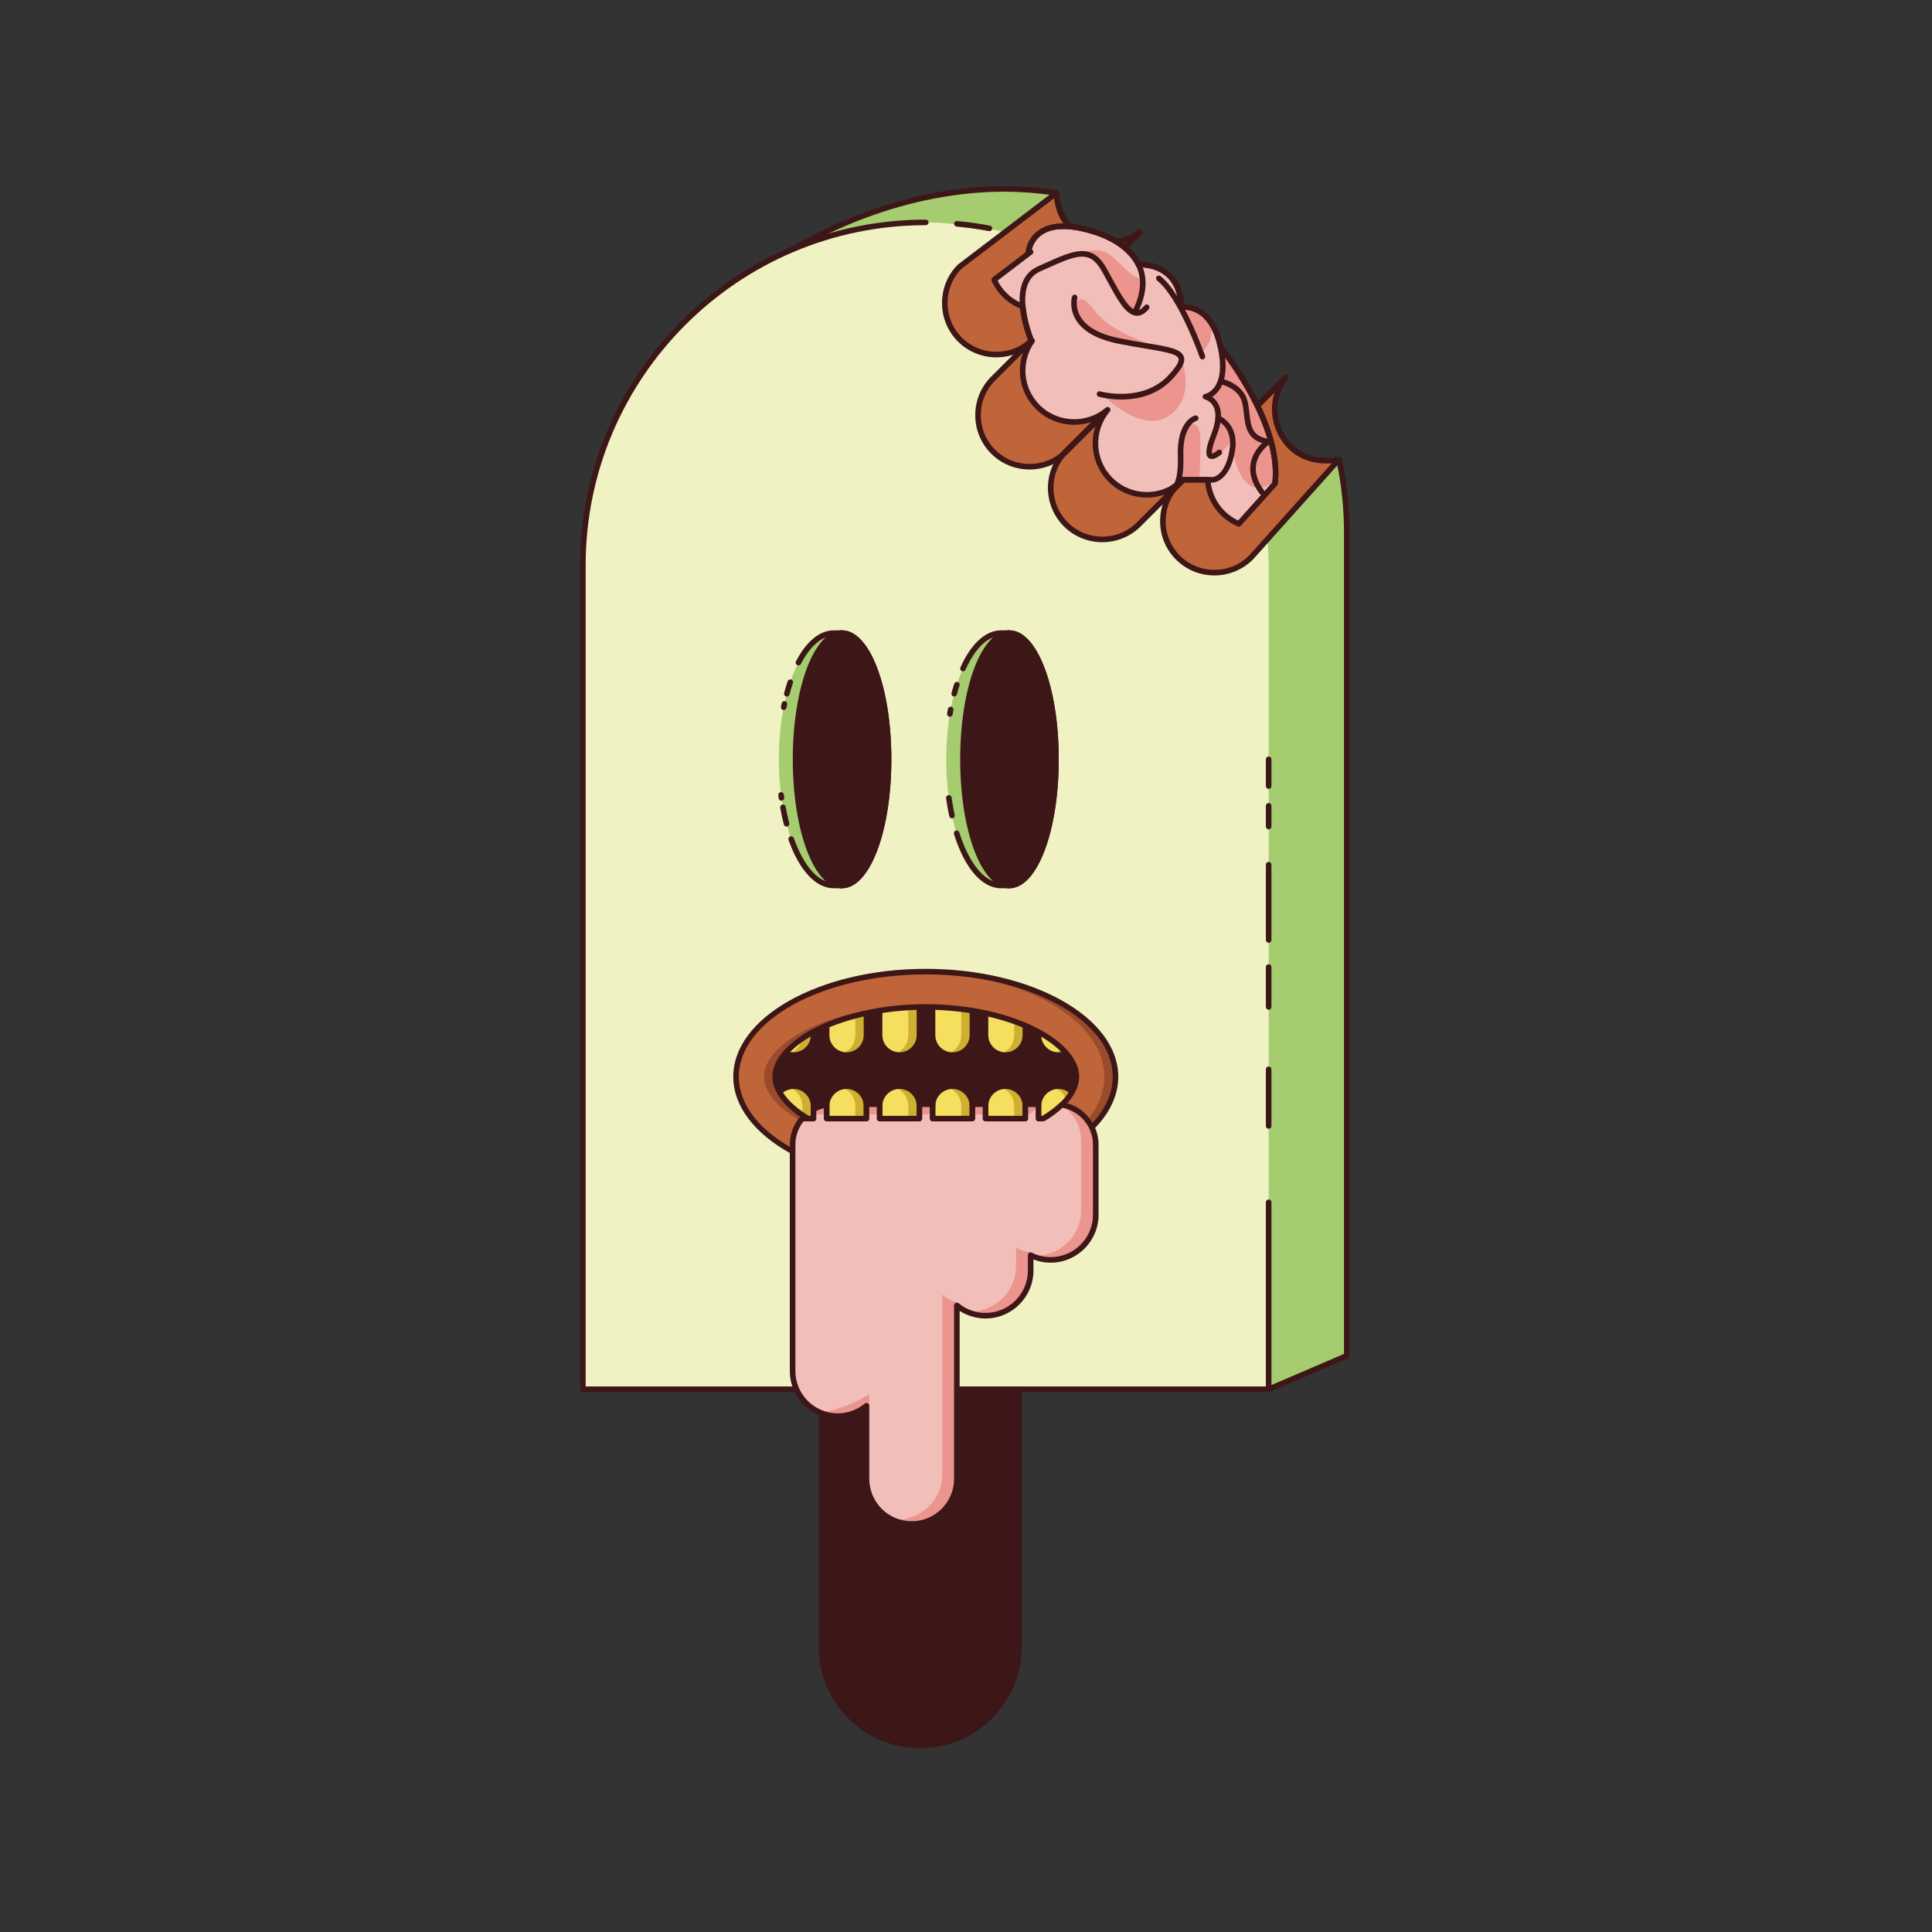 <?xml version="1.0" encoding="UTF-8"?>
<svg width="298px" height="298px" viewBox="0 0 298 298" version="1.1" xmlns="http://www.w3.org/2000/svg" xmlns:xlink="http://www.w3.org/1999/xlink">
    <rect x="0" y="0" width="298" height="298" fill="#333333" stroke="none"/>
    <!-- Generator: Sketch 50.2 (55047) - http://www.bohemiancoding.com/sketch -->
    <title>zombie</title>
    <desc>Created with Sketch.</desc>
    <defs></defs>
    <g id="zombie" stroke="none" stroke-width="1" fill="none" fill-rule="evenodd">
        <path d="M141.934,269.654 C133.277,269.654 126.263,262.636 126.263,253.983 L126.263,182.264 C126.263,173.61 133.277,166.593 141.934,166.593 C150.591,166.593 157.605,173.61 157.605,182.264 L157.605,253.983 C157.605,262.636 150.591,269.654 141.934,269.654" id="Fill-4" fill="#3D1717"></path>
        <path d="M198.904,68.791 C196.039,65.926 195.831,61.378 198.268,58.261 L192.864,63.664 C189.768,66.76 184.702,66.76 181.606,63.664 C178.663,60.72 178.523,55.999 181.178,52.88 C178.059,55.534 173.337,55.395 170.394,52.452 C167.298,49.356 167.298,44.29 170.394,41.193 L175.797,35.79 C172.68,38.227 168.132,38.019 165.267,35.154 C163.78,33.667 163.015,31.726 162.957,29.767 C160.31,29.355 157.601,29.139 154.843,29.139 C125.754,29.139 93.755,52.789 93.755,81.878 L195.684,214.282 L207.733,209.119 L207.733,82.028 C207.733,78.197 207.309,74.46 206.525,70.854 C203.885,71.529 200.961,70.848 198.904,68.791" id="Fill-5" fill="#A5CD6F"></path>
        <path d="M94.186,81.732 L195.821,213.756 L207.302,208.835 L207.302,82.028 C207.302,78.473 206.93,74.89 206.195,71.37 C203.445,71.92 200.573,71.068 198.6,69.095 C196.321,66.817 195.611,63.506 196.555,60.582 L193.168,63.968 C189.897,67.241 184.574,67.24 181.302,63.968 C178.738,61.405 178.179,57.497 179.707,54.352 C176.562,55.878 172.653,55.319 170.089,52.756 C168.511,51.177 167.641,49.07 167.641,46.823 C167.641,44.575 168.511,42.468 170.089,40.889 L173.476,37.504 C170.552,38.447 167.241,37.737 164.963,35.458 C163.541,34.036 162.69,32.159 162.545,30.14 C160.001,29.761 157.412,29.569 154.843,29.569 C126.838,29.569 94.293,52.343 94.186,81.732 Z M195.684,214.713 C195.554,214.713 195.426,214.654 195.343,214.545 L93.414,82.141 C93.356,82.066 93.325,81.973 93.325,81.878 C93.325,51.934 126.395,28.709 154.843,28.709 C157.573,28.709 160.325,28.922 163.023,29.341 C163.228,29.374 163.38,29.547 163.387,29.754 C163.445,31.69 164.221,33.499 165.571,34.85 C168.255,37.533 172.538,37.793 175.532,35.451 C175.711,35.312 175.968,35.335 176.12,35.505 C176.271,35.676 176.262,35.934 176.101,36.095 L170.698,41.498 C169.282,42.914 168.502,44.805 168.502,46.823 C168.502,48.84 169.282,50.731 170.698,52.148 C173.45,54.9 177.931,55.079 180.898,52.552 C181.068,52.407 181.322,52.417 181.482,52.576 C181.64,52.735 181.651,52.988 181.505,53.159 C178.98,56.127 179.158,60.608 181.91,63.36 C184.847,66.296 189.624,66.296 192.56,63.36 L197.963,57.957 C198.124,57.796 198.382,57.788 198.553,57.939 C198.723,58.089 198.747,58.347 198.606,58.526 C196.266,61.521 196.524,65.803 199.208,68.487 C201.072,70.35 203.835,71.098 206.418,70.437 C206.532,70.408 206.652,70.426 206.751,70.488 C206.851,70.549 206.921,70.649 206.946,70.763 C207.754,74.478 208.163,78.269 208.163,82.028 L208.163,209.119 C208.163,209.291 208.061,209.446 207.902,209.514 L195.854,214.678 C195.799,214.701 195.741,214.713 195.684,214.713 Z" id="Fill-6" fill="#3D1717"></path>
        <path d="M198.904,68.791 C196.104,65.863 195.831,61.378 198.268,58.261 L192.864,63.664 C192.633,63.895 192.388,64.104 192.136,64.3 C189.02,66.737 184.471,66.529 181.606,63.664 C178.663,60.72 178.523,55.999 181.178,52.88 C181.113,52.936 181.043,52.982 180.977,53.035 C177.858,55.52 173.276,55.334 170.394,52.452 C167.529,49.587 167.321,45.038 169.758,41.922 C169.954,41.67 170.163,41.425 170.394,41.193 L175.797,35.79 L175.796,35.791 C172.68,38.227 168.439,37.673 165.267,35.154 C162.963,33.324 162.949,29.767 162.949,29.767 L148.055,41.108 C144.958,44.204 144.958,49.27 148.055,52.366 C150.919,55.231 155.468,55.44 158.584,53.003 L153.181,58.406 C150.085,61.502 150.085,66.568 153.181,69.664 C156.125,72.608 160.846,72.747 163.965,70.092 C161.311,73.212 161.45,77.933 164.394,80.877 C167.49,83.973 172.556,83.973 175.652,80.877 L181.055,75.473 C178.618,78.59 178.827,83.138 181.691,86.004 C184.788,89.099 189.854,89.099 192.95,86.004 L206.527,70.862 C206.527,70.862 201.96,71.986 198.904,68.791" id="Fill-7" fill="#C06539"></path>
        <path d="M192.95,86.004 C189.854,89.099 184.788,89.099 181.691,86.004 C178.827,83.139 178.618,78.59 181.055,75.473 L175.652,80.877 C172.556,83.973 167.49,83.973 164.394,80.877 C161.45,77.933 161.311,73.212 163.965,70.092 C160.846,72.747 156.125,72.608 153.181,69.664 C150.085,66.568 150.085,61.502 153.181,58.406 L158.584,53.003 C155.468,55.44 150.919,55.231 148.055,52.366 C144.958,49.27 144.958,44.204 148.055,41.108 L155.038,35.79 C151.512,35.043 146.535,34.303 142.794,34.303 C113.705,34.303 89.905,58.103 89.905,87.192 L89.905,214.282 L195.684,214.282 L195.684,87.192 C195.684,85.922 195.623,84.668 195.534,83.42 L192.95,86.004" id="Fill-8" fill="#F0F2C3"></path>
        <path d="M152.608,35.652 C152.581,35.652 152.554,35.65 152.527,35.644 C150.889,35.334 149.215,35.1 147.552,34.948 C147.315,34.927 147.141,34.717 147.163,34.481 C147.184,34.244 147.393,34.069 147.63,34.091 C149.32,34.245 151.021,34.483 152.688,34.799 C152.921,34.843 153.074,35.068 153.03,35.302 C152.991,35.508 152.81,35.652 152.608,35.652" id="Fill-9" fill="#3D1717"></path>
        <path d="M155.704,98.086 C152.05,98.086 148.962,106.801 148.962,117.117 C148.962,127.433 152.05,136.149 155.704,136.149 C159.358,136.149 162.446,127.433 162.446,117.117 C162.446,106.801 159.358,98.086 155.704,98.086 Z M155.704,137.009 C151.441,137.009 148.102,128.272 148.102,117.117 C148.102,105.963 151.441,97.226 155.704,97.226 C159.967,97.226 163.306,105.963 163.306,117.117 C163.306,128.272 159.967,137.009 155.704,137.009 Z" id="Fill-10" fill="#3D1717"></path>
        <path d="M129.885,98.086 C126.231,98.086 123.144,106.801 123.144,117.117 C123.144,127.433 126.231,136.149 129.885,136.149 C133.54,136.149 136.627,127.433 136.627,117.117 C136.627,106.801 133.54,98.086 129.885,98.086 Z M129.885,137.009 C125.622,137.009 122.283,128.272 122.283,117.117 C122.283,105.963 125.622,97.226 129.885,97.226 C134.148,97.226 137.487,105.963 137.487,117.117 C137.487,128.272 134.148,137.009 129.885,137.009 Z" id="Fill-11" fill="#3D1717"></path>
        <path d="M154.413,136.579 C149.739,136.579 145.95,127.865 145.95,117.117 C145.95,106.369 149.739,97.656 154.413,97.656 L155.704,97.656 L155.704,136.579 L154.413,136.579" id="Fill-12" fill="#A5CD6F"></path>
        <path d="M128.594,136.579 C123.92,136.579 120.131,127.865 120.131,117.117 C120.131,106.369 123.92,97.656 128.594,97.656 L129.885,97.656 L129.885,136.579 L128.594,136.579" id="Fill-13" fill="#A5CD6F"></path>
        <path d="M147.18,107.439 C147.144,107.439 147.107,107.434 147.07,107.425 C146.84,107.363 146.703,107.129 146.764,106.899 C146.894,106.408 147.033,105.933 147.18,105.472 C147.252,105.246 147.497,105.123 147.721,105.194 C147.947,105.266 148.072,105.508 148,105.735 C147.856,106.182 147.722,106.643 147.596,107.119 C147.545,107.312 147.371,107.439 147.18,107.439" id="Fill-14" fill="#3D1717"></path>
        <path d="M146.513,110.558 C146.489,110.558 146.465,110.556 146.441,110.552 C146.206,110.512 146.048,110.291 146.088,110.056 C146.128,109.819 146.169,109.584 146.213,109.352 C146.256,109.118 146.478,108.965 146.715,109.008 C146.949,109.051 147.103,109.276 147.059,109.51 C147.017,109.737 146.976,109.967 146.937,110.199 C146.901,110.409 146.719,110.558 146.513,110.558" id="Fill-15" fill="#3D1717"></path>
        <path d="M146.835,126.224 C146.638,126.224 146.459,126.087 146.415,125.885 C146.224,125.003 146.059,124.076 145.927,123.132 C145.895,122.896 146.059,122.678 146.294,122.646 C146.528,122.612 146.747,122.777 146.779,123.012 C146.909,123.936 147.069,124.841 147.256,125.702 C147.307,125.934 147.159,126.164 146.927,126.214 C146.896,126.221 146.866,126.224 146.835,126.224" id="Fill-16" fill="#3D1717"></path>
        <path d="M155.704,137.009 L154.413,137.009 C151.466,137.009 148.817,133.963 147.144,128.651 C147.072,128.424 147.199,128.182 147.425,128.111 C147.653,128.041 147.894,128.165 147.965,128.392 C149.495,133.249 151.905,136.149 154.413,136.149 L155.273,136.149 L155.273,98.086 L154.413,98.086 C152.386,98.086 150.437,99.938 148.924,103.3 C148.827,103.516 148.572,103.614 148.355,103.516 C148.138,103.419 148.042,103.164 148.139,102.947 C149.799,99.258 152.027,97.226 154.413,97.226 L155.704,97.226 C155.942,97.226 156.134,97.418 156.134,97.656 L156.134,136.579 C156.134,136.817 155.942,137.009 155.704,137.009" id="Fill-17" fill="#3D1717"></path>
        <path d="M121.362,107.439 C121.325,107.439 121.288,107.435 121.251,107.425 C121.021,107.364 120.884,107.129 120.945,106.899 C121.109,106.279 121.292,105.668 121.488,105.083 C121.564,104.858 121.81,104.739 122.033,104.812 C122.258,104.888 122.38,105.132 122.304,105.357 C122.114,105.924 121.937,106.517 121.777,107.119 C121.727,107.312 121.552,107.439 121.362,107.439" id="Fill-18" fill="#3D1717"></path>
        <path d="M120.884,109.515 C120.856,109.515 120.828,109.513 120.8,109.507 C120.566,109.461 120.415,109.234 120.461,109.001 L120.568,108.48 C120.617,108.247 120.85,108.099 121.079,108.148 C121.311,108.197 121.459,108.425 121.41,108.658 L121.305,109.169 C121.265,109.374 121.085,109.515 120.884,109.515" id="Fill-19" fill="#3D1717"></path>
        <path d="M120.534,123.502 C120.323,123.502 120.139,123.346 120.108,123.131 L120.046,122.665 C120.017,122.429 120.183,122.213 120.418,122.183 C120.657,122.158 120.871,122.32 120.9,122.555 L120.961,123.012 C120.994,123.247 120.83,123.465 120.594,123.498 C120.574,123.5 120.554,123.502 120.534,123.502" id="Fill-20" fill="#3D1717"></path>
        <path d="M121.319,127.499 C121.128,127.499 120.953,127.37 120.903,127.176 C120.689,126.351 120.5,125.482 120.341,124.595 C120.299,124.362 120.455,124.138 120.689,124.096 C120.923,124.056 121.147,124.21 121.188,124.444 C121.344,125.309 121.528,126.156 121.736,126.961 C121.796,127.191 121.658,127.426 121.428,127.485 C121.392,127.495 121.355,127.499 121.319,127.499" id="Fill-21" fill="#3D1717"></path>
        <path d="M129.885,137.009 L128.594,137.009 C125.848,137.009 123.309,134.292 121.628,129.555 C121.549,129.332 121.666,129.086 121.89,129.006 C122.113,128.927 122.36,129.044 122.439,129.268 C123.991,133.64 126.234,136.149 128.594,136.149 L129.455,136.149 L129.455,98.086 L128.594,98.086 C126.775,98.086 124.979,99.621 123.537,102.406 C123.428,102.616 123.169,102.7 122.957,102.591 C122.746,102.481 122.664,102.221 122.773,102.01 C124.37,98.925 126.438,97.226 128.594,97.226 L129.885,97.226 C130.123,97.226 130.315,97.418 130.315,97.656 L130.315,136.579 C130.315,136.817 130.123,137.009 129.885,137.009" id="Fill-22" fill="#3D1717"></path>
        <path d="M155.704,98.086 C152.05,98.086 148.962,106.801 148.962,117.117 C148.962,127.433 152.05,136.149 155.704,136.149 C159.358,136.149 162.446,127.433 162.446,117.117 C162.446,106.801 159.358,98.086 155.704,98.086 Z M155.704,137.009 C151.441,137.009 148.102,128.272 148.102,117.117 C148.102,105.963 151.441,97.226 155.704,97.226 C159.967,97.226 163.306,105.963 163.306,117.117 C163.306,128.272 159.967,137.009 155.704,137.009 Z" id="Fill-23" fill="#3D1717"></path>
        <path d="M129.885,98.086 C126.231,98.086 123.144,106.801 123.144,117.117 C123.144,127.433 126.231,136.149 129.885,136.149 C133.54,136.149 136.627,127.433 136.627,117.117 C136.627,106.801 133.54,98.086 129.885,98.086 Z M129.885,137.009 C125.622,137.009 122.283,128.272 122.283,117.117 C122.283,105.963 125.622,97.226 129.885,97.226 C134.148,97.226 137.487,105.963 137.487,117.117 C137.487,128.272 134.148,137.009 129.885,137.009 Z" id="Fill-24" fill="#3D1717"></path>
        <path d="M162.876,117.117 C162.876,127.865 159.665,136.579 155.704,136.579 C151.743,136.579 148.532,127.865 148.532,117.117 C148.532,106.369 151.743,97.656 155.704,97.656 C159.665,97.656 162.876,106.369 162.876,117.117" id="Fill-25" fill="#3D1717"></path>
        <path d="M137.057,117.117 C137.057,127.865 133.846,136.579 129.885,136.579 C125.924,136.579 122.713,127.865 122.713,117.117 C122.713,106.369 125.924,97.656 129.885,97.656 C133.846,97.656 137.057,106.369 137.057,117.117" id="Fill-26" fill="#3D1717"></path>
        <path d="M195.684,214.713 L89.905,214.713 C89.668,214.713 89.475,214.52 89.475,214.282 L89.475,87.192 C89.475,57.792 113.394,33.872 142.794,33.872 C143.032,33.872 143.225,34.065 143.225,34.302 C143.225,34.54 143.032,34.733 142.794,34.733 C113.869,34.733 90.335,58.266 90.335,87.192 L90.335,213.852 L195.253,213.852 L195.253,185.44 C195.253,185.202 195.446,185.01 195.684,185.01 C195.922,185.01 196.114,185.202 196.114,185.44 L196.114,214.282 C196.114,214.52 195.922,214.713 195.684,214.713" id="Fill-27" fill="#3D1717"></path>
        <path d="M196.582,60.555 L193.168,63.968 C192.949,64.188 192.698,64.407 192.401,64.64 L181.996,75.049 C180.58,76.465 179.8,78.357 179.8,80.374 C179.8,82.392 180.58,84.283 181.996,85.699 C183.412,87.115 185.303,87.895 187.321,87.895 C189.338,87.895 191.229,87.115 192.646,85.699 L205.415,71.459 C203.781,71.589 200.829,71.426 198.593,69.089 C196.366,66.76 195.667,63.445 196.582,60.555 Z M187.314,88.759 C185.166,88.759 183.021,87.942 181.387,86.308 C179.809,84.729 178.939,82.622 178.939,80.374 C178.939,78.127 179.809,76.019 181.387,74.441 L191.832,63.996 C192.14,63.751 192.365,63.554 192.56,63.36 L197.963,57.957 C198.124,57.796 198.382,57.788 198.553,57.939 C198.723,58.089 198.747,58.347 198.606,58.526 C196.318,61.453 196.58,65.738 199.215,68.493 C202.066,71.475 206.382,70.455 206.424,70.444 C206.608,70.4 206.799,70.479 206.896,70.641 C206.994,70.802 206.974,71.009 206.848,71.15 L193.27,86.291 C191.624,87.937 189.467,88.759 187.314,88.759 Z" id="Fill-28" fill="#3D1717"></path>
        <path d="M179.315,55.301 L164.698,69.922 C161.762,72.859 161.762,77.636 164.698,80.572 C167.633,83.508 172.411,83.509 175.347,80.572 L189.943,65.976 C187.013,66.97 183.635,66.302 181.302,63.968 C178.991,61.657 178.309,58.254 179.315,55.301 Z M170.022,83.634 C167.874,83.634 165.725,82.817 164.089,81.181 C160.818,77.909 160.818,72.586 164.089,69.314 L180.9,52.552 C181.071,52.407 181.324,52.418 181.482,52.576 C181.641,52.735 181.65,52.989 181.505,53.159 C178.98,56.127 179.158,60.608 181.91,63.36 C184.847,66.296 189.624,66.296 192.56,63.36 L197.963,57.957 C198.131,57.789 198.404,57.789 198.572,57.957 C198.656,58.041 198.698,58.151 198.698,58.261 C198.698,58.371 198.656,58.481 198.572,58.565 L175.956,81.181 C174.32,82.817 172.171,83.634 170.022,83.634 Z" id="Fill-29" fill="#3D1717"></path>
        <path d="M170.394,41.624 C170.284,41.624 170.174,41.582 170.089,41.498 C169.921,41.33 169.921,41.057 170.089,40.889 L175.492,35.486 C175.578,35.402 175.714,35.366 175.801,35.36 C175.91,35.361 176.018,35.403 176.101,35.486 C176.262,35.647 176.269,35.904 176.121,36.074 C176.114,36.081 176.107,36.088 176.101,36.095 L170.698,41.498 C170.614,41.582 170.504,41.624 170.394,41.624" id="Fill-30" fill="#3D1717"></path>
        <path d="M168.083,44.112 L153.485,58.71 C152.069,60.126 151.29,62.017 151.29,64.035 C151.29,66.053 152.069,67.944 153.485,69.36 C154.902,70.776 156.792,71.556 158.81,71.556 C160.828,71.556 162.719,70.776 164.135,69.36 L178.751,54.744 C175.8,55.748 172.399,55.066 170.089,52.756 C168.511,51.177 167.641,49.07 167.641,46.823 C167.641,45.886 167.792,44.973 168.083,44.112 Z M158.81,72.417 C156.563,72.417 154.456,71.547 152.877,69.968 C151.298,68.39 150.429,66.283 150.429,64.035 C150.429,61.787 151.298,59.68 152.877,58.102 L170.089,40.889 C170.258,40.721 170.53,40.721 170.698,40.889 C170.782,40.973 170.824,41.083 170.824,41.193 C170.824,41.303 170.782,41.414 170.698,41.498 C169.282,42.914 168.502,44.805 168.502,46.823 C168.502,48.84 169.282,50.731 170.698,52.148 C173.45,54.9 177.931,55.079 180.898,52.552 C181.068,52.407 181.323,52.416 181.482,52.576 C181.641,52.736 181.65,52.99 181.504,53.16 L181.359,53.349 L164.744,69.968 C163.165,71.547 161.058,72.417 158.81,72.417 Z" id="Fill-31" fill="#3D1717"></path>
        <path d="M162.579,30.589 L148.315,41.45 C146.942,42.828 146.163,44.719 146.163,46.737 C146.163,48.755 146.942,50.646 148.359,52.062 C149.775,53.478 151.666,54.258 153.684,54.258 C155.701,54.258 157.592,53.478 159.009,52.062 L169.453,41.617 C169.655,41.354 169.868,41.11 170.089,40.889 L173.541,37.438 C170.815,38.263 167.648,37.594 165,35.491 C163.238,34.092 162.727,31.807 162.579,30.589 Z M153.684,55.119 C151.436,55.119 149.329,54.25 147.75,52.671 C146.171,51.092 145.302,48.985 145.302,46.737 C145.302,44.49 146.171,42.382 147.75,40.804 L162.688,29.424 C162.817,29.326 162.992,29.309 163.139,29.381 C163.285,29.453 163.378,29.602 163.379,29.765 C163.379,29.798 163.424,33.141 165.535,34.817 C168.742,37.363 172.759,37.62 175.532,35.451 C175.711,35.312 175.968,35.335 176.12,35.505 C176.271,35.676 176.262,35.934 176.101,36.095 L170.698,41.498 C170.502,41.694 170.311,41.913 170.096,42.187 L159.617,52.671 C158.038,54.25 155.931,55.119 153.684,55.119 Z" id="Fill-32" fill="#3D1717"></path>
        <path d="M142.794,155.314 C149.417,155.314 155.812,156.751 160.338,159.258 C163.956,161.263 166.031,163.748 166.031,166.076 C166.031,168.404 163.956,170.889 160.338,172.893 C155.812,175.401 149.417,176.838 142.794,176.838 C136.171,176.838 129.777,175.401 125.251,172.893 C121.633,170.889 119.558,168.404 119.558,166.076 C119.558,163.748 121.633,161.263 125.251,159.258 C129.777,156.751 136.171,155.314 142.794,155.314" id="Fill-33" fill="#3D1717"></path>
        <path d="M146.913,162.741 C145.221,162.741 143.837,161.357 143.837,159.665 L143.837,155.807 C143.837,154.116 145.221,152.732 146.913,152.732 C148.604,152.732 149.989,154.116 149.989,155.807 L149.989,159.665 C149.989,161.357 148.604,162.741 146.913,162.741" id="Fill-34" fill="#F6DE5E"></path>
        <path d="M138.745,162.741 C137.053,162.741 135.668,161.357 135.668,159.665 L135.668,155.807 C135.668,154.116 137.053,152.732 138.745,152.732 C140.437,152.732 141.82,154.116 141.82,155.807 L141.82,159.665 C141.82,161.357 140.437,162.741 138.745,162.741" id="Fill-35" fill="#F6DE5E"></path>
        <path d="M130.576,162.741 C128.884,162.741 127.5,161.357 127.5,159.665 L127.5,155.807 C127.5,154.116 128.884,152.732 130.576,152.732 C132.268,152.732 133.652,154.116 133.652,155.807 L133.652,159.665 C133.652,161.357 132.268,162.741 130.576,162.741" id="Fill-36" fill="#F6DE5E"></path>
        <path d="M122.408,162.741 C120.716,162.741 119.332,161.357 119.332,159.665 L119.332,158.389 C119.332,156.697 120.716,155.314 122.408,155.314 C124.1,155.314 125.483,156.697 125.483,158.389 L125.483,159.665 C125.483,161.357 124.1,162.741 122.408,162.741" id="Fill-37" fill="#F6DE5E"></path>
        <path d="M155.082,162.741 C153.39,162.741 152.005,161.357 152.005,159.665 L152.005,155.807 C152.005,154.116 153.39,152.732 155.082,152.732 C156.773,152.732 158.157,154.116 158.157,155.807 L158.157,159.665 C158.157,161.357 156.773,162.741 155.082,162.741" id="Fill-38" fill="#F6DE5E"></path>
        <path d="M163.25,162.741 C161.558,162.741 160.174,161.357 160.174,159.665 L160.174,158.389 C160.174,156.697 161.558,155.314 163.25,155.314 C164.941,155.314 166.326,156.697 166.326,158.389 L166.326,159.665 C166.326,161.357 164.941,162.741 163.25,162.741" id="Fill-39" fill="#F6DE5E"></path>
        <path d="M195.684,121.682 C195.446,121.682 195.253,121.49 195.253,121.252 L195.253,117.117 C195.253,116.879 195.446,116.687 195.684,116.687 C195.922,116.687 196.114,116.879 196.114,117.117 L196.114,121.252 C196.114,121.49 195.922,121.682 195.684,121.682" id="Fill-40" fill="#3D1717"></path>
        <path d="M195.684,127.922 C195.446,127.922 195.253,127.729 195.253,127.491 L195.253,124.292 C195.253,124.054 195.446,123.862 195.684,123.862 C195.922,123.862 196.114,124.054 196.114,124.292 L196.114,127.491 C196.114,127.729 195.922,127.922 195.684,127.922" id="Fill-41" fill="#3D1717"></path>
        <path d="M195.684,145.421 C195.446,145.421 195.253,145.228 195.253,144.99 L195.253,133.372 C195.253,133.134 195.446,132.942 195.684,132.942 C195.922,132.942 196.114,133.134 196.114,133.372 L196.114,144.99 C196.114,145.228 195.922,145.421 195.684,145.421" id="Fill-42" fill="#3D1717"></path>
        <path d="M195.684,155.744 C195.446,155.744 195.253,155.552 195.253,155.314 L195.253,149.15 C195.253,148.912 195.446,148.719 195.684,148.719 C195.922,148.719 196.114,148.912 196.114,149.15 L196.114,155.314 C196.114,155.552 195.922,155.744 195.684,155.744" id="Fill-43" fill="#3D1717"></path>
        <path d="M195.684,174.108 C195.446,174.108 195.253,173.916 195.253,173.678 L195.253,164.929 C195.253,164.691 195.446,164.499 195.684,164.499 C195.922,164.499 196.114,164.691 196.114,164.929 L196.114,173.678 C196.114,173.916 195.922,174.108 195.684,174.108" id="Fill-44" fill="#3D1717"></path>
        <path d="M146.913,177.543 C145.221,177.543 143.837,176.159 143.837,174.467 L143.837,170.61 C143.837,168.918 145.221,167.533 146.913,167.533 C148.604,167.533 149.989,168.918 149.989,170.61 L149.989,174.467 C149.989,176.159 148.604,177.543 146.913,177.543" id="Fill-45" fill="#F6DE5E"></path>
        <path d="M138.745,177.543 C137.053,177.543 135.668,176.159 135.668,174.467 L135.668,170.61 C135.668,168.918 137.053,167.533 138.745,167.533 C140.437,167.533 141.82,168.918 141.82,170.61 L141.82,174.467 C141.82,176.159 140.437,177.543 138.745,177.543" id="Fill-46" fill="#F6DE5E"></path>
        <path d="M130.576,177.543 C128.884,177.543 127.5,176.159 127.5,174.467 L127.5,170.61 C127.5,168.918 128.884,167.533 130.576,167.533 C132.268,167.533 133.652,168.918 133.652,170.61 L133.652,174.467 C133.652,176.159 132.268,177.543 130.576,177.543" id="Fill-47" fill="#F6DE5E"></path>
        <path d="M122.408,175.821 C120.716,175.821 119.332,174.438 119.332,172.746 L119.332,170.61 C119.332,168.918 120.716,167.533 122.408,167.533 C124.1,167.533 125.483,168.918 125.483,170.61 L125.483,172.746 C125.483,174.438 124.1,175.821 122.408,175.821" id="Fill-48" fill="#F6DE5E"></path>
        <path d="M155.082,177.543 C153.39,177.543 152.005,176.159 152.005,174.467 L152.005,170.61 C152.005,168.918 153.39,167.533 155.082,167.533 C156.773,167.533 158.157,168.918 158.157,170.61 L158.157,174.467 C158.157,176.159 156.773,177.543 155.082,177.543" id="Fill-49" fill="#F6DE5E"></path>
        <path d="M163.25,177.543 C161.558,177.543 160.174,176.159 160.174,174.467 L160.174,170.61 C160.174,168.918 161.558,167.533 163.25,167.533 C164.941,167.533 166.326,168.918 166.326,170.61 L166.326,174.467 C166.326,176.159 164.941,177.543 163.25,177.543" id="Fill-50" fill="#F6DE5E"></path>
        <path d="M146.913,152.732 C146.612,152.732 146.328,152.789 146.052,152.87 C147.326,153.247 148.268,154.416 148.268,155.807 L148.268,159.665 C148.268,161.056 147.326,162.226 146.052,162.602 C146.328,162.684 146.612,162.741 146.913,162.741 C148.604,162.741 149.989,161.357 149.989,159.665 L149.989,155.807 C149.989,154.116 148.604,152.732 146.913,152.732" id="Fill-51" fill="#CFAF31"></path>
        <path d="M138.745,152.732 C138.444,152.732 138.159,152.789 137.884,152.87 C139.157,153.247 140.099,154.416 140.099,155.807 L140.099,159.665 C140.099,161.056 139.157,162.226 137.884,162.602 C138.159,162.684 138.444,162.741 138.745,162.741 C140.437,162.741 141.82,161.357 141.82,159.665 L141.82,155.807 C141.82,154.116 140.437,152.732 138.745,152.732" id="Fill-52" fill="#CFAF31"></path>
        <path d="M130.576,152.732 C130.275,152.732 129.991,152.789 129.715,152.87 C130.989,153.247 131.931,154.416 131.931,155.807 L131.931,159.665 C131.931,161.056 130.989,162.226 129.715,162.602 C129.991,162.684 130.275,162.741 130.576,162.741 C132.268,162.741 133.652,161.357 133.652,159.665 L133.652,155.807 C133.652,154.116 132.268,152.732 130.576,152.732" id="Fill-53" fill="#CFAF31"></path>
        <path d="M122.408,155.313 C122.107,155.313 121.822,155.371 121.547,155.452 C122.82,155.828 123.762,156.998 123.762,158.389 L123.762,159.665 C123.762,161.056 122.82,162.226 121.547,162.602 C121.822,162.684 122.107,162.741 122.408,162.741 C124.1,162.741 125.483,161.357 125.483,159.665 L125.483,158.389 C125.483,156.697 124.1,155.313 122.408,155.313" id="Fill-54" fill="#CFAF31"></path>
        <path d="M155.082,152.732 C154.781,152.732 154.496,152.789 154.221,152.87 C155.494,153.247 156.436,154.416 156.436,155.807 L156.436,159.665 C156.436,161.056 155.494,162.226 154.221,162.602 C154.496,162.684 154.781,162.741 155.082,162.741 C156.773,162.741 158.157,161.357 158.157,159.665 L158.157,155.807 C158.157,154.116 156.773,152.732 155.082,152.732" id="Fill-55" fill="#CFAF31"></path>
        <path d="M163.25,155.313 C162.949,155.313 162.664,155.371 162.389,155.452 C163.663,155.828 164.604,156.998 164.604,158.389 L164.604,159.665 C164.604,161.056 163.663,162.226 162.389,162.602 C162.664,162.684 162.949,162.741 163.25,162.741 C164.941,162.741 166.326,161.357 166.326,159.665 L166.326,158.389 C166.326,156.697 164.941,155.313 163.25,155.313" id="Fill-56" fill="#CFAF31"></path>
        <path d="M146.913,167.533 C146.612,167.533 146.328,167.591 146.052,167.672 C147.326,168.049 148.268,169.218 148.268,170.61 L148.268,174.467 C148.268,175.858 147.326,177.028 146.052,177.404 C146.328,177.486 146.612,177.543 146.913,177.543 C148.604,177.543 149.989,176.159 149.989,174.467 L149.989,170.61 C149.989,168.918 148.604,167.533 146.913,167.533" id="Fill-57" fill="#CFAF31"></path>
        <path d="M138.745,167.533 C138.444,167.533 138.159,167.591 137.884,167.672 C139.157,168.049 140.099,169.218 140.099,170.61 L140.099,174.467 C140.099,175.858 139.157,177.028 137.884,177.404 C138.159,177.486 138.444,177.543 138.745,177.543 C140.437,177.543 141.82,176.159 141.82,174.467 L141.82,170.61 C141.82,168.918 140.437,167.533 138.745,167.533" id="Fill-58" fill="#CFAF31"></path>
        <path d="M130.576,167.533 C130.275,167.533 129.991,167.591 129.715,167.672 C130.989,168.049 131.931,169.218 131.931,170.61 L131.931,174.467 C131.931,175.858 130.989,177.028 129.715,177.404 C129.991,177.486 130.275,177.543 130.576,177.543 C132.268,177.543 133.652,176.159 133.652,174.467 L133.652,170.61 C133.652,168.918 132.268,167.533 130.576,167.533" id="Fill-59" fill="#CFAF31"></path>
        <path d="M122.408,167.533 C122.107,167.533 121.822,167.591 121.547,167.672 C122.82,168.049 123.762,169.218 123.762,170.61 L123.762,172.746 C123.762,174.137 122.82,175.307 121.547,175.683 C121.822,175.764 122.107,175.821 122.408,175.821 C124.1,175.821 125.483,174.438 125.483,172.746 L125.483,170.61 C125.483,168.918 124.1,167.533 122.408,167.533" id="Fill-60" fill="#CFAF31"></path>
        <path d="M155.082,167.533 C154.781,167.533 154.496,167.591 154.221,167.672 C155.494,168.049 156.436,169.218 156.436,170.61 L156.436,174.467 C156.436,175.858 155.494,177.028 154.221,177.404 C154.496,177.486 154.781,177.543 155.082,177.543 C156.773,177.543 158.157,176.159 158.157,174.467 L158.157,170.61 C158.157,168.918 156.773,167.533 155.082,167.533" id="Fill-61" fill="#CFAF31"></path>
        <path d="M163.25,167.533 C162.949,167.533 162.664,167.591 162.389,167.672 C163.663,168.049 164.604,169.218 164.604,170.61 L164.604,174.467 C164.604,175.858 163.663,177.028 162.389,177.404 C162.664,177.486 162.949,177.543 163.25,177.543 C164.941,177.543 166.326,176.159 166.326,174.467 L166.326,170.61 C166.326,168.918 164.941,167.533 163.25,167.533" id="Fill-62" fill="#CFAF31"></path>
        <path d="M146.913,153.162 C145.454,153.162 144.268,154.348 144.268,155.807 L144.268,159.665 C144.268,161.124 145.454,162.311 146.913,162.311 C148.372,162.311 149.559,161.124 149.559,159.665 L149.559,155.807 C149.559,154.348 148.372,153.162 146.913,153.162 Z M146.913,163.171 C144.979,163.171 143.407,161.598 143.407,159.665 L143.407,155.807 C143.407,153.874 144.979,152.301 146.913,152.301 C148.846,152.301 150.419,153.874 150.419,155.807 L150.419,159.665 C150.419,161.598 148.846,163.171 146.913,163.171 Z" id="Fill-63" fill="#3D1717"></path>
        <path d="M138.745,153.162 C137.286,153.162 136.099,154.348 136.099,155.807 L136.099,159.665 C136.099,161.124 137.286,162.311 138.745,162.311 C140.204,162.311 141.39,161.124 141.39,159.665 L141.39,155.807 C141.39,154.348 140.204,153.162 138.745,153.162 Z M138.745,163.171 C136.812,163.171 135.238,161.598 135.238,159.665 L135.238,155.807 C135.238,153.874 136.812,152.301 138.745,152.301 C140.678,152.301 142.25,153.874 142.25,155.807 L142.25,159.665 C142.25,161.598 140.678,163.171 138.745,163.171 Z" id="Fill-64" fill="#3D1717"></path>
        <path d="M130.576,153.162 C129.117,153.162 127.931,154.348 127.931,155.807 L127.931,159.665 C127.931,161.124 129.117,162.311 130.576,162.311 C132.035,162.311 133.222,161.124 133.222,159.665 L133.222,155.807 C133.222,154.348 132.035,153.162 130.576,153.162 Z M130.576,163.171 C128.643,163.171 127.07,161.598 127.07,159.665 L127.07,155.807 C127.07,153.874 128.643,152.301 130.576,152.301 C132.509,152.301 134.083,153.874 134.083,155.807 L134.083,159.665 C134.083,161.598 132.509,163.171 130.576,163.171 Z" id="Fill-65" fill="#3D1717"></path>
        <path d="M122.408,155.744 C120.949,155.744 119.762,156.93 119.762,158.389 L119.762,159.665 C119.762,161.124 120.949,162.311 122.408,162.311 C123.867,162.311 125.053,161.124 125.053,159.665 L125.053,158.389 C125.053,156.93 123.867,155.744 122.408,155.744 Z M122.408,163.171 C120.474,163.171 118.901,161.598 118.901,159.665 L118.901,158.389 C118.901,156.456 120.474,154.883 122.408,154.883 C124.341,154.883 125.914,156.456 125.914,158.389 L125.914,159.665 C125.914,161.598 124.341,163.171 122.408,163.171 Z" id="Fill-66" fill="#3D1717"></path>
        <path d="M155.082,153.162 C153.623,153.162 152.436,154.348 152.436,155.807 L152.436,159.665 C152.436,161.124 153.623,162.311 155.082,162.311 C156.54,162.311 157.727,161.124 157.727,159.665 L157.727,155.807 C157.727,154.348 156.54,153.162 155.082,153.162 Z M155.082,163.171 C153.148,163.171 151.575,161.598 151.575,159.665 L151.575,155.807 C151.575,153.874 153.148,152.301 155.082,152.301 C157.015,152.301 158.587,153.874 158.587,155.807 L158.587,159.665 C158.587,161.598 157.015,163.171 155.082,163.171 Z" id="Fill-67" fill="#3D1717"></path>
        <path d="M163.25,155.744 C161.791,155.744 160.604,156.93 160.604,158.389 L160.604,159.665 C160.604,161.124 161.791,162.311 163.25,162.311 C164.708,162.311 165.896,161.124 165.896,159.665 L165.896,158.389 C165.896,156.93 164.708,155.744 163.25,155.744 Z M163.25,163.171 C161.316,163.171 159.744,161.598 159.744,159.665 L159.744,158.389 C159.744,156.456 161.316,154.883 163.25,154.883 C165.183,154.883 166.756,156.456 166.756,158.389 L166.756,159.665 C166.756,161.598 165.183,163.171 163.25,163.171 Z" id="Fill-68" fill="#3D1717"></path>
        <path d="M146.913,167.964 C145.454,167.964 144.268,169.151 144.268,170.61 L144.268,174.467 C144.268,175.926 145.454,177.112 146.913,177.112 C148.372,177.112 149.559,175.926 149.559,174.467 L149.559,170.61 C149.559,169.151 148.372,167.964 146.913,167.964 Z M146.913,177.973 C144.979,177.973 143.407,176.4 143.407,174.467 L143.407,170.61 C143.407,168.676 144.979,167.103 146.913,167.103 C148.846,167.103 150.419,168.676 150.419,170.61 L150.419,174.467 C150.419,176.4 148.846,177.973 146.913,177.973 Z" id="Fill-69" fill="#3D1717"></path>
        <path d="M138.745,167.964 C137.286,167.964 136.099,169.151 136.099,170.61 L136.099,174.467 C136.099,175.926 137.286,177.112 138.745,177.112 C140.204,177.112 141.39,175.926 141.39,174.467 L141.39,170.61 C141.39,169.151 140.204,167.964 138.745,167.964 Z M138.745,177.973 C136.812,177.973 135.238,176.4 135.238,174.467 L135.238,170.61 C135.238,168.676 136.812,167.103 138.745,167.103 C140.678,167.103 142.25,168.676 142.25,170.61 L142.25,174.467 C142.25,176.4 140.678,177.973 138.745,177.973 Z" id="Fill-70" fill="#3D1717"></path>
        <path d="M130.576,167.964 C129.117,167.964 127.931,169.151 127.931,170.61 L127.931,174.467 C127.931,175.926 129.117,177.112 130.576,177.112 C132.035,177.112 133.222,175.926 133.222,174.467 L133.222,170.61 C133.222,169.151 132.035,167.964 130.576,167.964 Z M130.576,177.973 C128.643,177.973 127.07,176.4 127.07,174.467 L127.07,170.61 C127.07,168.676 128.643,167.103 130.576,167.103 C132.509,167.103 134.083,168.676 134.083,170.61 L134.083,174.467 C134.083,176.4 132.509,177.973 130.576,177.973 Z" id="Fill-71" fill="#3D1717"></path>
        <path d="M122.408,167.964 C120.949,167.964 119.762,169.151 119.762,170.61 L119.762,172.746 C119.762,174.205 120.949,175.391 122.408,175.391 C123.867,175.391 125.053,174.205 125.053,172.746 L125.053,170.61 C125.053,169.151 123.867,167.964 122.408,167.964 Z M122.408,176.252 C120.474,176.252 118.901,174.679 118.901,172.746 L118.901,170.61 C118.901,168.676 120.474,167.103 122.408,167.103 C124.341,167.103 125.914,168.676 125.914,170.61 L125.914,172.746 C125.914,174.679 124.341,176.252 122.408,176.252 Z" id="Fill-72" fill="#3D1717"></path>
        <path d="M155.082,167.964 C153.623,167.964 152.436,169.151 152.436,170.61 L152.436,174.467 C152.436,175.926 153.623,177.112 155.082,177.112 C156.54,177.112 157.727,175.926 157.727,174.467 L157.727,170.61 C157.727,169.151 156.54,167.964 155.082,167.964 Z M155.082,177.973 C153.148,177.973 151.575,176.4 151.575,174.467 L151.575,170.61 C151.575,168.676 153.148,167.103 155.082,167.103 C157.015,167.103 158.587,168.676 158.587,170.61 L158.587,174.467 C158.587,176.4 157.015,177.973 155.082,177.973 Z" id="Fill-73" fill="#3D1717"></path>
        <path d="M163.25,167.964 C161.791,167.964 160.604,169.151 160.604,170.61 L160.604,174.467 C160.604,175.926 161.791,177.112 163.25,177.112 C164.708,177.112 165.896,175.926 165.896,174.467 L165.896,170.61 C165.896,169.151 164.708,167.964 163.25,167.964 Z M163.25,177.973 C161.316,177.973 159.744,176.4 159.744,174.467 L159.744,170.61 C159.744,168.676 161.316,167.103 163.25,167.103 C165.183,167.103 166.756,168.676 166.756,170.61 L166.756,174.467 C166.756,176.4 165.183,177.973 163.25,177.973 Z" id="Fill-74" fill="#3D1717"></path>
        <path d="M142.794,149.867 C126.634,149.867 113.533,157.124 113.533,166.076 C113.533,175.028 126.634,182.284 142.794,182.284 C158.955,182.284 172.056,175.028 172.056,166.076 C172.056,157.124 158.955,149.867 142.794,149.867 Z M142.794,155.314 C149.417,155.314 155.812,156.751 160.338,159.258 C163.956,161.263 166.031,163.748 166.031,166.076 C166.031,168.404 163.956,170.889 160.338,172.893 C155.812,175.401 149.417,176.838 142.794,176.838 C136.171,176.838 129.777,175.401 125.251,172.893 C121.633,170.889 119.558,168.404 119.558,166.076 C119.558,163.748 121.633,161.263 125.251,159.258 C129.777,156.751 136.171,155.314 142.794,155.314 Z" id="Fill-75" fill="#C06539"></path>
        <path d="M125.251,159.258 C129.58,156.861 135.621,155.456 141.934,155.337 C141.646,155.331 141.362,155.313 141.073,155.313 C134.45,155.313 128.056,156.751 123.53,159.258 C119.912,161.262 117.836,163.748 117.836,166.076 C117.836,168.404 119.912,170.889 123.53,172.893 C128.056,175.401 134.45,176.838 141.073,176.838 C141.362,176.838 141.646,176.82 141.934,176.815 C135.621,176.696 129.58,175.291 125.251,172.893 C121.633,170.889 119.558,168.404 119.558,166.076 C119.558,163.748 121.633,161.262 125.251,159.258" id="Fill-76" fill="#9B4B2C"></path>
        <path d="M142.794,149.867 C142.506,149.867 142.221,149.875 141.934,149.88 C157.695,150.133 170.334,157.284 170.334,166.076 C170.334,174.868 157.695,182.019 141.934,182.272 C142.221,182.277 142.506,182.284 142.794,182.284 C158.955,182.284 172.056,175.028 172.056,166.076 C172.056,157.124 158.955,149.867 142.794,149.867" id="Fill-77" fill="#9B4B2C"></path>
        <path d="M142.794,155.744 C136.242,155.744 129.924,157.162 125.459,159.635 C121.982,161.561 119.988,163.908 119.988,166.076 C119.988,168.243 121.982,170.591 125.459,172.517 C129.923,174.989 136.242,176.408 142.794,176.408 C149.347,176.408 155.666,174.989 160.129,172.517 C163.607,170.591 165.601,168.243 165.601,166.076 C165.601,163.908 163.607,161.561 160.129,159.635 C155.665,157.162 149.347,155.744 142.794,155.744 Z M142.794,177.269 C136.1,177.269 129.63,175.811 125.043,173.27 C121.284,171.187 119.127,168.565 119.127,166.076 C119.127,163.586 121.284,160.964 125.043,158.882 C129.63,156.341 136.101,154.883 142.794,154.883 C149.488,154.883 155.958,156.341 160.546,158.882 C164.306,160.964 166.462,163.586 166.462,166.076 C166.462,168.565 164.306,171.187 160.546,173.27 C155.959,175.811 149.489,177.269 142.794,177.269 Z M142.794,150.298 C126.897,150.298 113.963,157.376 113.963,166.076 C113.963,174.776 126.897,181.854 142.794,181.854 C158.692,181.854 171.625,174.776 171.625,166.076 C171.625,157.376 158.692,150.298 142.794,150.298 Z M142.794,182.715 C126.422,182.715 113.103,175.251 113.103,166.076 C113.103,156.902 126.422,149.437 142.794,149.437 C159.167,149.437 172.486,156.902 172.486,166.076 C172.486,175.251 159.167,182.715 142.794,182.715 Z" id="Fill-78" fill="#3D1717"></path>
        <path d="M169.019,176.549 C169.019,173.456 166.731,170.878 163.766,170.407 C162.998,171.149 162.049,171.867 160.928,172.538 L160.174,172.538 L160.174,170.61 C160.174,170.511 160.194,170.419 160.203,170.322 L158.128,170.322 C158.137,170.419 158.157,170.511 158.157,170.61 L158.157,172.538 L152.005,172.538 L152.005,170.61 C152.005,170.511 152.025,170.419 152.035,170.322 L149.959,170.322 C149.969,170.419 149.989,170.511 149.989,170.61 L149.989,172.538 L143.837,172.538 L143.837,170.61 C143.837,170.511 143.857,170.419 143.866,170.322 L141.792,170.322 C141.801,170.419 141.82,170.511 141.82,170.61 L141.82,172.538 L135.668,172.538 L135.668,170.61 C135.668,170.511 135.688,170.419 135.698,170.322 L133.623,170.322 C133.632,170.419 133.652,170.511 133.652,170.61 L133.652,172.538 L127.5,172.538 L127.5,170.61 C127.5,170.539 127.517,170.474 127.521,170.404 C126.794,170.518 126.106,170.753 125.483,171.097 L125.483,172.538 L123.729,172.538 C122.811,173.624 122.252,175.024 122.252,176.549 C122.252,176.674 122.264,176.796 122.271,176.92 C122.265,177.044 122.252,177.166 122.252,177.291 L122.252,211.462 C122.252,215.295 125.389,218.43 129.222,218.43 C130.9,218.43 132.445,217.829 133.652,216.83 L133.652,228.101 C133.652,231.933 136.788,235.07 140.621,235.07 C144.454,235.07 147.589,231.933 147.589,228.101 L147.589,201.351 C148.794,202.342 150.333,202.939 152.005,202.939 C155.838,202.939 158.974,199.803 158.974,195.97 L158.974,193.604 C159.904,194.066 160.946,194.333 162.05,194.333 C165.883,194.333 169.019,191.197 169.019,187.364 L169.019,177.291 C169.019,177.166 169.007,177.044 169,176.92 C169.007,176.796 169.019,176.674 169.019,176.549" id="Fill-79" fill="#F2BEBA"></path>
        <path d="M149.989,171.866 L152.005,171.866 L152.005,170.61 C152.005,170.511 152.025,170.419 152.035,170.322 L149.959,170.322 C149.969,170.419 149.989,170.511 149.989,170.61 L149.989,171.866" id="Fill-80" fill="#EB958E"></path>
        <path d="M133.652,171.866 L135.668,171.866 L135.668,170.61 C135.668,170.511 135.688,170.419 135.698,170.322 L133.623,170.322 C133.632,170.419 133.652,170.511 133.652,170.61 L133.652,171.866" id="Fill-81" fill="#EB958E"></path>
        <path d="M141.82,171.866 L143.837,171.866 L143.837,170.61 C143.837,170.511 143.857,170.419 143.866,170.322 L141.792,170.322 C141.801,170.419 141.82,170.511 141.82,170.61 L141.82,171.866" id="Fill-82" fill="#EB958E"></path>
        <path d="M158.157,171.866 L158.668,171.866 C159.212,171.541 159.713,171.204 160.174,170.86 L160.174,170.61 C160.174,170.511 160.194,170.419 160.203,170.322 L158.128,170.322 C158.137,170.419 158.157,170.511 158.157,170.61 L158.157,171.866" id="Fill-83" fill="#EB958E"></path>
        <path d="M156.735,192.479 L156.715,195.298 C156.715,199.131 153.579,202.267 149.746,202.267 C149.469,202.267 149.198,202.245 148.929,202.213 C149.858,202.675 150.902,202.939 152.005,202.939 C155.838,202.939 158.974,199.803 158.974,195.97 L158.995,193.159 C158.192,193.062 157.433,192.825 156.735,192.479" id="Fill-84" fill="#EB958E"></path>
        <path d="M127.5,171.866 L127.5,170.61 C127.5,170.539 127.517,170.474 127.521,170.404 C126.794,170.518 126.106,170.753 125.483,171.097 L125.483,171.866 L127.5,171.866" id="Fill-85" fill="#EB958E"></path>
        <path d="M169.019,176.549 C169.019,173.456 166.731,170.878 163.766,170.407 C163.731,170.44 163.691,170.473 163.655,170.507 C165.507,171.587 166.76,173.589 166.76,175.876 C166.76,176.001 166.748,176.124 166.741,176.247 C166.748,176.371 166.76,176.494 166.76,176.619 L166.76,186.692 C166.76,190.525 163.624,193.661 159.791,193.661 C159.521,193.661 159.256,193.644 158.995,193.613 C159.919,194.069 160.954,194.333 162.05,194.333 C165.883,194.333 169.019,191.197 169.019,187.364 L169.019,177.291 C169.019,177.166 169.007,177.044 169,176.92 C169.007,176.796 169.019,176.674 169.019,176.549" id="Fill-86" fill="#EB958E"></path>
        <path d="M145.331,199.693 L145.331,227.428 C145.331,231.261 142.194,234.397 138.362,234.397 C138.089,234.397 137.821,234.377 137.557,234.346 C138.484,234.804 139.521,235.07 140.621,235.07 C144.454,235.07 147.589,231.933 147.589,228.101 L147.589,200.931 C146.759,200.658 145.993,200.238 145.331,199.693" id="Fill-87" fill="#EB958E"></path>
        <path d="M134.079,214.989 C132.872,215.987 128.642,217.758 126.962,217.758 C126.69,217.758 126.422,217.738 126.157,217.708 C127.084,218.166 128.122,218.43 129.222,218.43 C129.98,218.43 133.394,217.133 134.079,216.906 L134.079,214.989" id="Fill-88" fill="#EB958E"></path>
        <path d="M133.652,216.4 C133.714,216.4 133.777,216.413 133.835,216.441 C133.986,216.511 134.083,216.663 134.083,216.83 L134.083,228.1 C134.083,231.706 137.016,234.639 140.621,234.639 C144.226,234.639 147.159,231.706 147.159,228.1 L147.159,201.35 C147.159,201.184 147.256,201.032 147.406,200.962 C147.557,200.891 147.735,200.913 147.863,201.018 C149.031,201.98 150.502,202.509 152.005,202.509 C155.611,202.509 158.544,199.576 158.544,195.971 L158.544,193.604 C158.544,193.456 158.621,193.317 158.747,193.239 C158.875,193.16 159.033,193.153 159.166,193.219 C160.079,193.673 161.05,193.903 162.05,193.903 C165.655,193.903 168.588,190.969 168.588,187.364 L168.588,177.291 C168.588,177.215 168.583,177.139 168.578,177.064 L168.57,176.943 L168.577,176.798 C168.583,176.715 168.588,176.633 168.588,176.549 C168.588,173.802 166.589,171.397 163.904,170.869 C163.13,171.59 162.205,172.276 161.148,172.908 C161.082,172.948 161.005,172.969 160.927,172.969 L160.174,172.969 C159.936,172.969 159.744,172.776 159.744,172.538 L159.744,170.753 L158.587,170.753 L158.587,172.538 C158.587,172.776 158.395,172.969 158.157,172.969 L152.005,172.969 C151.768,172.969 151.575,172.776 151.575,172.538 L151.575,170.753 L150.419,170.753 L150.419,172.538 C150.419,172.776 150.227,172.969 149.989,172.969 L143.837,172.969 C143.599,172.969 143.407,172.776 143.407,172.538 L143.407,170.753 L142.25,170.753 L142.25,172.538 C142.25,172.776 142.058,172.969 141.82,172.969 L135.668,172.969 C135.431,172.969 135.238,172.776 135.238,172.538 L135.238,170.753 L134.083,170.753 L134.083,172.538 C134.083,172.776 133.89,172.969 133.652,172.969 L127.5,172.969 C127.263,172.969 127.07,172.776 127.07,172.538 L127.07,170.934 C126.667,171.034 126.28,171.176 125.914,171.358 L125.914,172.538 C125.914,172.776 125.722,172.969 125.484,172.969 L123.934,172.969 C123.126,173.991 122.683,175.255 122.683,176.549 C122.683,176.629 122.688,176.707 122.694,176.786 L122.701,176.895 L122.693,177.064 C122.688,177.139 122.683,177.215 122.683,177.291 L122.683,211.462 C122.683,215.067 125.616,218 129.222,218 C130.731,218 132.208,217.467 133.377,216.498 C133.456,216.433 133.554,216.4 133.652,216.4 Z M140.621,235.5 C136.541,235.5 133.222,232.18 133.222,228.1 L133.222,217.677 C132.033,218.445 130.64,218.861 129.222,218.861 C125.142,218.861 121.822,215.542 121.822,211.462 L121.822,177.291 C121.822,177.195 121.829,177.1 121.835,177.006 L121.842,176.897 L121.835,176.845 C121.829,176.747 121.822,176.648 121.822,176.549 C121.822,174.986 122.383,173.463 123.401,172.26 C123.483,172.164 123.603,172.108 123.729,172.108 L125.053,172.108 L125.053,171.097 C125.053,170.941 125.138,170.797 125.275,170.721 C125.943,170.351 126.677,170.101 127.455,169.979 C127.581,169.959 127.715,169.999 127.812,170.087 C127.908,170.175 127.959,170.303 127.95,170.433 C127.95,170.443 127.939,170.538 127.938,170.548 L127.932,172.108 L133.222,172.108 L133.222,170.61 C133.222,170.566 133.215,170.525 133.209,170.483 L133.194,170.362 C133.184,170.241 133.224,170.122 133.305,170.032 C133.387,169.943 133.502,169.892 133.623,169.892 L135.698,169.892 C135.819,169.892 135.935,169.944 136.016,170.033 C136.098,170.123 136.138,170.243 136.126,170.364 L136.112,170.48 C136.106,170.523 136.099,170.565 136.099,170.61 L136.099,172.108 L141.39,172.108 L141.39,170.61 C141.39,170.565 141.383,170.523 141.377,170.48 L141.363,170.364 C141.352,170.243 141.392,170.123 141.473,170.033 C141.554,169.944 141.67,169.892 141.792,169.892 L143.866,169.892 C143.987,169.892 144.103,169.944 144.185,170.033 C144.266,170.123 144.306,170.243 144.294,170.364 L144.28,170.48 C144.274,170.523 144.268,170.565 144.268,170.61 L144.268,172.108 L149.559,172.108 L149.559,170.61 C149.559,170.565 149.551,170.523 149.545,170.48 L149.532,170.364 C149.52,170.243 149.56,170.123 149.641,170.033 C149.723,169.944 149.838,169.892 149.96,169.892 L152.005,169.892 C152.127,169.892 152.257,169.944 152.339,170.033 C152.42,170.123 152.475,170.243 152.463,170.364 L152.449,170.48 C152.443,170.523 152.436,170.565 152.436,170.61 L152.436,172.108 L157.727,172.108 L157.727,170.61 C157.727,170.566 157.72,170.525 157.714,170.483 L157.7,170.362 C157.688,170.241 157.729,170.122 157.81,170.032 C157.892,169.943 158.007,169.892 158.128,169.892 L160.203,169.892 C160.324,169.892 160.439,169.943 160.521,170.032 C160.603,170.122 160.643,170.241 160.631,170.362 L160.617,170.483 C160.611,170.525 160.604,170.566 160.604,170.61 L160.604,172.108 L160.808,172.108 C161.839,171.483 162.733,170.806 163.467,170.098 C163.563,170.004 163.697,169.958 163.833,169.982 C167.035,170.491 169.449,173.314 169.449,176.549 C169.449,176.653 169.442,176.755 169.435,176.857 L169.429,176.946 L169.437,177.006 C169.443,177.1 169.449,177.195 169.449,177.291 L169.449,187.364 C169.449,191.445 166.13,194.763 162.05,194.763 C161.141,194.763 160.253,194.596 159.404,194.265 L159.404,195.971 C159.404,200.05 156.085,203.37 152.005,203.37 C150.593,203.37 149.207,202.957 148.02,202.195 L148.02,228.1 C148.02,232.18 144.701,235.5 140.621,235.5 Z" id="Fill-89" fill="#3D1717"></path>
        <path d="M193.948,62.587 C193.954,62.579 193.959,62.571 193.965,62.564 L193.946,62.582 C191.473,57.451 188.264,53.53 188.264,53.53 C186.771,46.505 182.233,47.393 182.233,47.393 C181.991,40.305 175.606,40.815 175.606,40.815 C173.809,37.127 168.936,35.805 168.936,35.805 C159.318,32.655 158.665,38.696 158.665,38.696 L158.963,38.866 L153.336,43.15 C153.719,43.995 154.247,44.789 154.939,45.482 C155.763,46.305 156.729,46.902 157.756,47.286 C158.001,50.011 159.096,52.591 159.096,52.591 L159.202,52.56 C157.012,55.663 157.295,60.008 160.066,62.779 C163.01,65.723 167.731,65.861 170.851,63.208 C168.196,66.326 168.335,71.048 171.279,73.991 C173.786,76.499 177.584,76.974 180.583,75.421 C180.583,75.421 182.188,74.339 182.527,74 L186.275,74 C186.393,75.867 187.158,77.699 188.577,79.118 C189.317,79.859 190.172,80.417 191.083,80.803 L196.667,74.576 C197.137,70.627 195.734,66.292 193.948,62.587" id="Fill-90" fill="#F2BEBA"></path>
        <path d="M170.185,41.332 C170.486,41.772 170.717,42.256 170.957,42.732 C171.808,44.425 172.784,46.056 173.875,47.607 C174.051,47.857 174.307,48.137 174.605,48.067 C174.736,48.035 174.84,47.941 174.939,47.849 C175.39,47.43 175.855,46.988 176.069,46.411 C176.229,45.98 176.233,45.508 176.221,45.048 C176.201,44.35 176.146,43.652 176.057,42.959 C174.864,42.788 173.964,41.837 173.102,40.996 C172.621,40.529 172.123,40.079 171.608,39.65 C171.196,39.305 170.762,38.968 170.255,38.791 C169.745,38.613 169.192,38.609 168.653,38.638 C167.709,38.691 166.772,38.846 165.861,39.096 C167.551,39.075 169.229,39.937 170.185,41.332" id="Fill-91" fill="#EB958E"></path>
        <path d="M165.861,39.096 C165.828,39.096 165.795,39.091 165.762,39.092 L165.82,39.105 C165.834,39.101 165.848,39.1 165.861,39.096" id="Fill-92" fill="#EB958E"></path>
        <path d="M183.005,65.752 L182.102,67.714 L181.749,74.132 L184.981,74.132 C184.981,74.132 185.161,71.622 185.161,67.893 C185.161,64.163 183.005,65.752 183.005,65.752" id="Fill-93" fill="#EB958E"></path>
        <path d="M196.507,70.157 L194.86,64.053 L190.665,56.83 L188.264,53.53 L188.278,57.849 L187.743,59.868 L186.197,61.184 L187.599,62.693 L187.868,64.845 L187.96,64.952 L187.136,67.346 L186.512,69.924 L186.702,70.373 L187.635,70.19 C187.635,70.19 189.973,68.825 190.042,67.419 L190.127,68.879 L190.103,69.251 C190.103,69.251 191.353,78.363 196.71,74.132 L196.507,70.157" id="Fill-94" fill="#EB958E"></path>
        <path d="M186.182,48.971 C184.264,46.09 182.233,47.393 182.233,47.393 L185.463,54.266 C185.463,54.266 188.101,51.853 186.182,48.971" id="Fill-95" fill="#EB958E"></path>
        <path d="M181.079,54.266 C181.079,54.266 171.785,51.971 168.844,47.931 C165.904,43.892 165.812,47.931 165.812,47.931 L166.978,49.965 L170.394,52.007 L181.079,54.266" id="Fill-96" fill="#EB958E"></path>
        <path d="M182.233,55.59 L180.514,58.193 L176.638,60.63 L170.394,61.184 C170.394,61.184 176.291,67.099 180.421,64.053 C184.551,61.008 182.233,55.59 182.233,55.59" id="Fill-97" fill="#EB958E"></path>
        <path d="M175.098,48.498 C175.034,48.498 174.968,48.484 174.906,48.453 C174.693,48.346 174.607,48.088 174.714,47.875 C175.972,45.36 176.172,43.107 175.31,41.181 C173.698,37.581 168.872,36.234 168.823,36.22 C165.291,35.065 162.534,35.037 160.832,36.136 C159.283,37.136 159.094,38.726 159.093,38.742 C159.067,38.978 158.852,39.144 158.619,39.124 C158.382,39.098 158.211,38.886 158.237,38.65 C158.246,38.568 158.475,36.633 160.365,35.414 C162.321,34.152 165.249,34.145 169.07,35.396 C169.262,35.447 174.311,36.851 176.093,40.825 C177.069,42.999 176.863,45.501 175.483,48.26 C175.408,48.411 175.256,48.498 175.098,48.498" id="Fill-98" fill="#3D1717"></path>
        <path d="M159.096,53.022 C158.929,53.022 158.77,52.923 158.7,52.76 C158.538,52.38 154.802,43.422 160.079,41.089 L161.25,40.564 C165.534,38.635 168.364,37.362 170.616,41.266 C170.961,41.865 171.299,42.488 171.634,43.105 C172.868,45.378 174.144,47.728 175.307,47.842 C175.704,47.884 176.105,47.644 176.542,47.118 C176.694,46.935 176.964,46.91 177.147,47.062 C177.331,47.214 177.355,47.485 177.204,47.668 C176.58,48.42 175.912,48.771 175.223,48.699 C173.605,48.54 172.341,46.211 170.877,43.515 C170.547,42.905 170.212,42.288 169.871,41.696 C168.078,38.589 166.158,39.299 161.603,41.349 L160.426,41.875 C155.917,43.869 159.456,52.338 159.492,52.422 C159.585,52.642 159.483,52.894 159.265,52.987 C159.209,53.01 159.152,53.022 159.096,53.022" id="Fill-99" fill="#3D1717"></path>
        <path d="M172.974,61.626 C171.037,61.626 169.6,61.231 169.472,61.194 C169.243,61.13 169.111,60.892 169.176,60.663 C169.24,60.434 169.478,60.302 169.707,60.367 C169.772,60.385 176.23,62.149 180.2,57.9 C181.399,56.615 181.93,55.736 181.777,55.287 C181.535,54.575 179.396,54.217 176.688,53.766 C175.456,53.56 174.06,53.327 172.493,53.013 C169.23,52.359 167.025,51.115 165.939,49.315 C164.849,47.507 165.328,45.825 165.349,45.754 C165.416,45.526 165.657,45.397 165.883,45.463 C166.11,45.53 166.241,45.769 166.174,45.996 C166.158,46.053 165.786,47.41 166.686,48.888 C167.646,50.463 169.657,51.567 172.662,52.169 C174.215,52.48 175.604,52.712 176.83,52.917 C180.283,53.493 182.185,53.81 182.592,55.01 C182.873,55.838 182.362,56.845 180.829,58.487 C178.448,61.037 175.338,61.626 172.974,61.626" id="Fill-100" fill="#3D1717"></path>
        <path d="M186.912,70.802 C186.746,70.802 186.584,70.76 186.441,70.657 C185.848,70.234 185.967,69.117 186.837,66.926 C187.556,65.117 187.664,63.65 187.149,62.683 C186.684,61.81 185.847,61.607 185.839,61.605 C185.637,61.561 185.495,61.38 185.5,61.173 C185.505,60.967 185.657,60.793 185.86,60.76 C185.893,60.754 186.745,60.589 187.407,59.601 C188.255,58.336 188.406,56.267 187.843,53.62 C186.454,47.084 182.355,47.807 182.315,47.816 C182.189,47.841 182.063,47.808 181.965,47.73 C181.866,47.652 181.807,47.534 181.803,47.408 C181.731,45.315 181.096,43.718 179.915,42.664 C178.123,41.067 175.666,41.24 175.641,41.244 C175.409,41.259 175.197,41.086 175.178,40.849 C175.159,40.612 175.336,40.404 175.573,40.386 C175.688,40.377 178.425,40.181 180.488,42.022 C181.764,43.16 182.486,44.812 182.64,46.934 C182.652,46.934 182.665,46.934 182.678,46.934 C183.998,46.934 187.427,47.526 188.686,53.441 C189.311,56.383 189.114,58.628 188.101,60.111 C187.74,60.639 187.33,60.985 186.967,61.209 C187.293,61.44 187.644,61.78 187.909,62.278 C188.555,63.492 188.463,65.163 187.637,67.244 C186.724,69.543 186.952,69.961 186.962,69.977 C187.045,69.964 187.485,69.721 187.798,69.454 C187.978,69.3 188.25,69.321 188.404,69.502 C188.559,69.682 188.538,69.954 188.357,70.108 C188.134,70.298 187.49,70.802 186.912,70.802" id="Fill-101" fill="#3D1717"></path>
        <path d="M185.463,55.44 C185.285,55.44 185.119,55.329 185.057,55.151 C185.025,55.059 181.822,45.922 178.473,43.271 C178.287,43.124 178.255,42.853 178.403,42.666 C178.551,42.48 178.821,42.448 179.008,42.596 C182.552,45.403 185.736,54.483 185.87,54.868 C185.948,55.093 185.829,55.338 185.604,55.416 C185.558,55.432 185.51,55.44 185.463,55.44" id="Fill-102" fill="#3D1717"></path>
        <path d="M182.233,74.431 C181.995,74.431 181.803,74.238 181.803,74.001 C181.803,73.763 181.995,73.57 182.233,73.57 L187.144,73.57 C187.178,73.564 188.946,73.323 189.615,69.592 C190.289,65.835 187.771,64.917 187.746,64.908 C187.521,64.83 187.402,64.585 187.48,64.36 C187.558,64.136 187.802,64.018 188.027,64.094 C188.06,64.106 191.264,65.271 190.462,69.744 C189.666,74.182 187.279,74.422 187.178,74.429 L182.233,74.431" id="Fill-103" fill="#3D1717"></path>
        <path d="M180.42,76.31 C180.208,76.31 180.023,76.152 179.994,75.936 C179.963,75.7 180.128,75.484 180.364,75.453 C180.361,75.452 181.837,75.064 181.672,70.388 C181.475,64.843 184.218,64.112 184.334,64.083 C184.564,64.025 184.798,64.169 184.854,64.4 C184.91,64.629 184.771,64.86 184.543,64.918 C184.5,64.931 182.363,65.599 182.532,70.358 C182.727,75.847 180.708,76.275 180.478,76.306 C180.458,76.308 180.439,76.31 180.42,76.31" id="Fill-104" fill="#3D1717"></path>
        <path d="M196.667,75.007 C196.65,75.007 196.633,75.006 196.616,75.004 C196.38,74.976 196.211,74.762 196.239,74.526 C197.326,65.393 188.026,53.918 187.932,53.803 C187.781,53.619 187.808,53.348 187.992,53.197 C188.175,53.046 188.447,53.074 188.597,53.257 C188.991,53.738 198.224,65.134 197.094,74.628 C197.068,74.846 196.882,75.007 196.667,75.007" id="Fill-105" fill="#3D1717"></path>
        <path d="M194.614,76.31 C194.482,76.31 194.352,76.249 194.267,76.134 C193.09,74.538 192.635,72.955 192.914,71.432 C193.177,69.992 194.039,68.943 194.677,68.341 C192.285,67.62 192.065,65.639 191.868,63.87 C191.801,63.263 191.731,62.637 191.582,62.059 C191.003,59.806 188.21,59.24 188.183,59.235 C187.949,59.19 187.797,58.964 187.842,58.731 C187.887,58.498 188.116,58.347 188.346,58.39 C188.483,58.417 191.703,59.071 192.416,61.844 C192.579,62.481 192.652,63.138 192.724,63.774 C192.943,65.753 193.118,67.316 195.702,67.684 C195.879,67.709 196.022,67.842 196.061,68.017 C196.099,68.193 196.025,68.373 195.875,68.471 C195.857,68.483 194.113,69.639 193.759,71.595 C193.527,72.873 193.932,74.229 194.96,75.624 C195.101,75.816 195.06,76.085 194.869,76.226 C194.792,76.282 194.703,76.31 194.614,76.31" id="Fill-106" fill="#3D1717"></path>
        <path d="M182.527,73.57 L186.275,73.57 C186.503,73.57 186.69,73.747 186.705,73.974 C186.82,75.807 187.592,77.526 188.881,78.814 C189.487,79.421 190.19,79.914 190.972,80.282 L196.254,74.392 C196.607,71.123 195.701,67.215 193.561,62.774 C193.559,62.771 193.558,62.768 193.557,62.764 C191.136,57.745 187.963,53.842 187.931,53.803 C187.888,53.75 187.857,53.687 187.843,53.62 C186.454,47.084 182.355,47.807 182.315,47.816 C182.191,47.839 182.064,47.809 181.965,47.73 C181.866,47.652 181.807,47.534 181.803,47.408 C181.731,45.315 181.096,43.718 179.915,42.664 C178.123,41.067 175.666,41.24 175.641,41.244 C175.468,41.258 175.297,41.162 175.22,41.004 C173.527,37.53 168.87,36.234 168.823,36.22 C165.291,35.065 162.534,35.037 160.832,36.136 C159.666,36.889 159.271,37.977 159.146,38.475 L159.176,38.492 C159.301,38.563 159.383,38.693 159.392,38.837 C159.402,38.981 159.338,39.12 159.223,39.208 L153.875,43.28 C154.235,43.991 154.694,44.628 155.244,45.177 C155.996,45.929 156.892,46.504 157.907,46.883 C158.062,46.942 158.17,47.083 158.185,47.248 C158.378,49.396 159.122,51.474 159.393,52.174 C159.455,52.205 159.51,52.251 159.552,52.31 C159.658,52.459 159.659,52.659 159.554,52.808 C157.432,55.815 157.775,59.88 160.371,62.475 C163.123,65.228 167.604,65.405 170.571,62.88 C170.741,62.735 170.996,62.744 171.154,62.903 C171.313,63.062 171.323,63.316 171.178,63.486 C168.652,66.454 168.831,70.935 171.583,73.688 C173.912,76.017 177.449,76.56 180.385,75.039 C180.95,74.654 181.997,73.921 182.223,73.696 C182.304,73.615 182.413,73.57 182.527,73.57 Z M191.083,81.234 C191.026,81.234 190.97,81.223 190.916,81.199 C189.918,80.777 189.028,80.179 188.272,79.423 C186.931,78.081 186.09,76.321 185.881,74.431 L182.691,74.431 C182.188,74.855 180.974,75.676 180.823,75.777 C177.511,77.496 173.569,76.89 170.974,74.296 C168.411,71.732 167.851,67.823 169.379,64.679 C166.233,66.207 162.325,65.646 159.762,63.084 C156.958,60.279 156.512,55.935 158.643,52.62 C158.417,52.059 157.608,49.921 157.354,47.591 C156.326,47.17 155.412,46.563 154.635,45.786 C153.934,45.085 153.365,44.257 152.944,43.328 C152.861,43.145 152.916,42.929 153.075,42.808 L158.265,38.856 C158.24,38.792 158.229,38.721 158.237,38.65 C158.246,38.568 158.475,36.633 160.365,35.414 C162.321,34.152 165.249,34.145 169.07,35.396 C169.251,35.444 173.918,36.747 175.866,40.377 C175.872,40.377 175.878,40.377 175.884,40.377 C177.157,40.377 182.199,40.77 182.64,46.934 C183.883,46.924 187.375,47.461 188.664,53.34 C189.135,53.932 192.022,57.632 194.287,62.297 C194.337,62.357 194.371,62.427 194.385,62.501 C196.591,67.112 197.503,71.191 197.094,74.628 C197.083,74.715 197.046,74.798 196.987,74.864 L191.403,81.09 C191.32,81.183 191.203,81.234 191.083,81.234 Z" id="Fill-107" fill="#3D1717"></path>
    </g>
</svg>